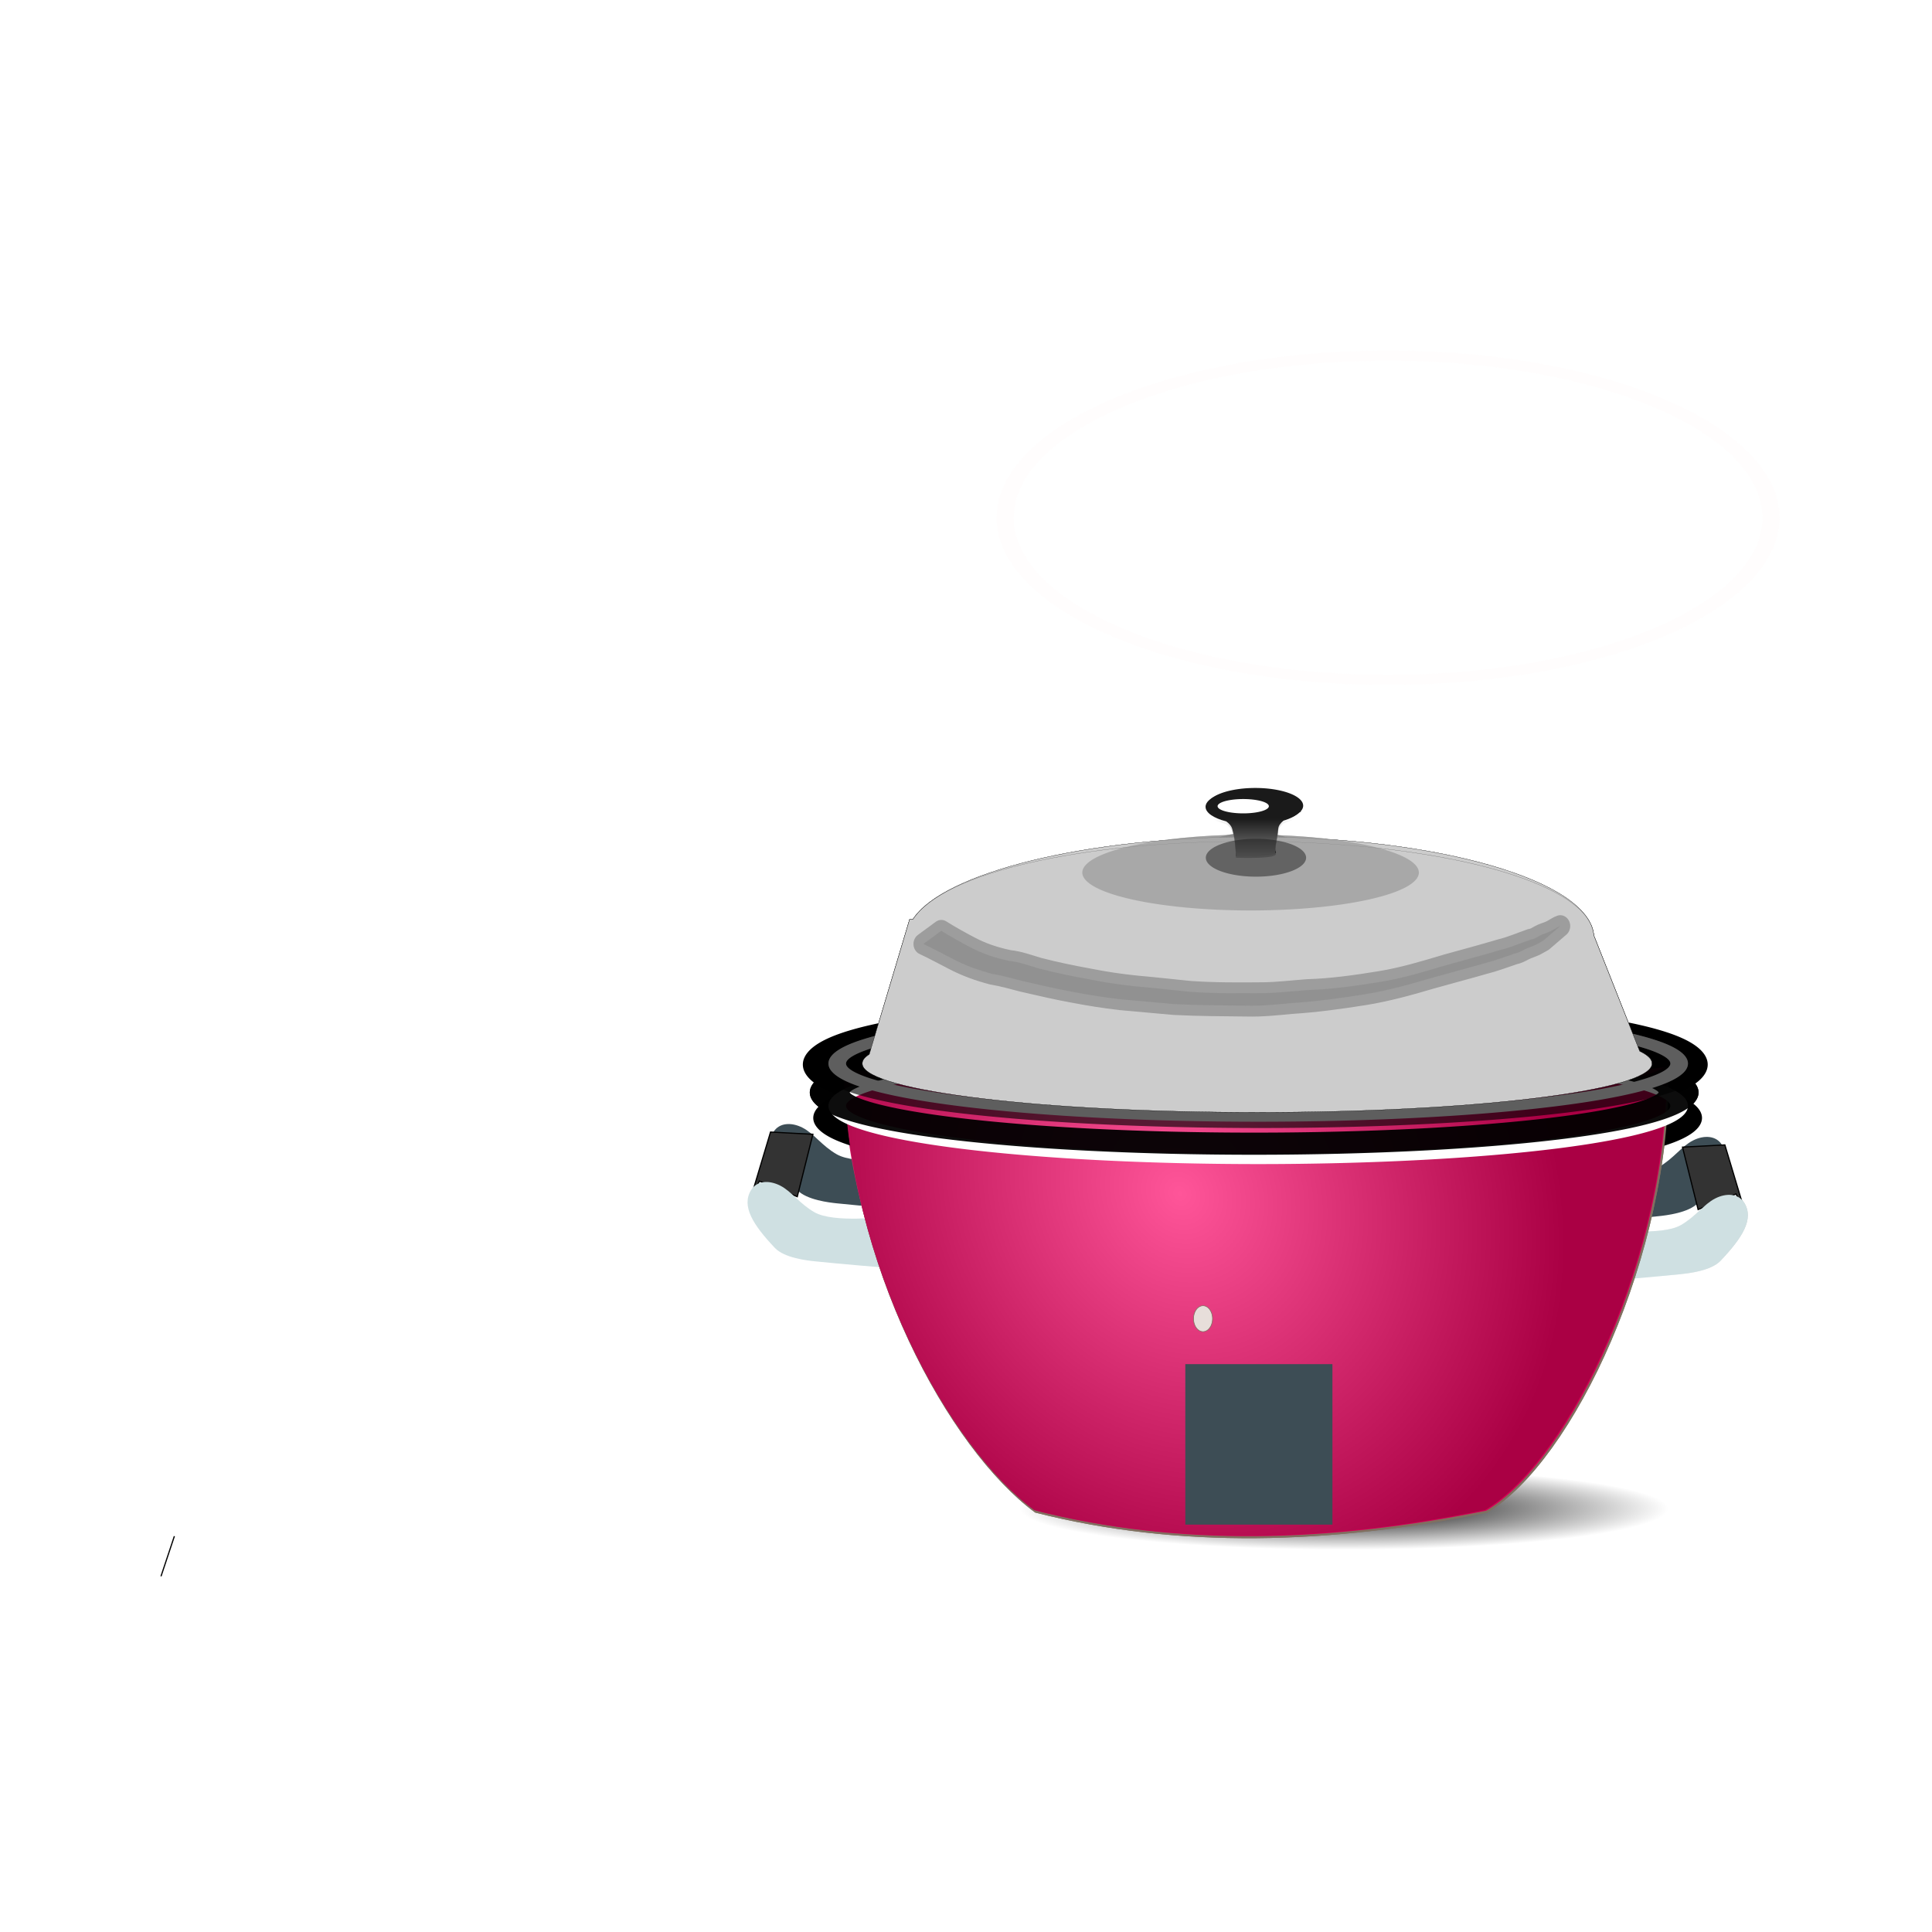 <svg:svg xmlns:dc="http://purl.org/dc/elements/1.1/" xmlns:ns1="http://sodipodi.sourceforge.net/DTD/sodipodi-0.dtd" xmlns:ns2="http://www.inkscape.org/namespaces/inkscape" xmlns:ns3="http://www.w3.org/1999/xlink" xmlns:ns5="http://creativecommons.org/ns#" xmlns:rdf="http://www.w3.org/1999/02/22-rdf-syntax-ns#" xmlns:svg="http://www.w3.org/2000/svg" enable-background="new 0 0 1012.814 759.188" height="1618.905" id="svg2" version="1.0" viewBox="-545.589 -546.713 1618.905 1618.905" width="1618.905" x="0px" y="0px" ns1:docbase="/Users/johnolsen/Desktop" ns1:docname="&#22823;&#21516;.svg" ns1:version="0.32" ns2:output_extension="org.inkscape.output.svg.inkscape" ns2:version="0.46" xml:space="preserve"><svg:defs id="defs656"><svg:linearGradient id="linearGradient9596" ns2:collect="always"><svg:stop id="stop9598" offset="0" style="stop-color:#1a1a1a" /><svg:stop id="stop9600" offset="1" style="stop-color:#1a1a1a;stop-opacity:0" /></svg:linearGradient><svg:linearGradient id="linearGradient9584" ns2:collect="always"><svg:stop id="stop9586" offset="0" style="stop-color:#4d4d4d" /><svg:stop id="stop9594" offset=".529" style="stop-color:#ffffff;stop-opacity:.467" /><svg:stop id="stop9588" offset="1" style="stop-color:#1a1a1a" /></svg:linearGradient><svg:linearGradient id="linearGradient9572" ns2:collect="always"><svg:stop id="stop9574" offset="0" style="stop-color:#1a1a1a" /><svg:stop id="stop9580" offset=".216" style="stop-color:#ffffff;stop-opacity:.78" /><svg:stop id="stop9582" offset=".811" style="stop-color:#ffffff;stop-opacity:.188" /><svg:stop id="stop9576" offset="1" style="stop-color:#000000" /></svg:linearGradient><svg:linearGradient id="linearGradient9560" ns2:collect="always"><svg:stop id="stop9562" offset="0" style="stop-color:#999999" /><svg:stop id="stop9566" offset=".247" style="stop-color:#000000" /><svg:stop id="stop9564" offset="1" style="stop-color:#3d4d55;stop-opacity:0" /></svg:linearGradient><svg:linearGradient id="linearGradient9548" ns2:collect="always"><svg:stop id="stop9550" offset="0" style="stop-color:#000000" /><svg:stop id="stop9552" offset="1" style="stop-color:#3d4d55;stop-opacity:0" /></svg:linearGradient><svg:linearGradient id="linearGradient9518" ns2:collect="always"><svg:stop id="stop9520" offset="0" style="stop-color:#000000" /><svg:stop id="stop9526" offset=".098" style="stop-color:#333333" /><svg:stop id="stop9528" offset=".904" style="stop-color:#333333" /><svg:stop id="stop9522" offset="1" style="stop-color:#000000" /></svg:linearGradient><svg:linearGradient id="linearGradient9444" ns2:collect="always"><svg:stop id="stop9446" offset="0" style="stop-color:#000000" /><svg:stop id="stop9448" offset="1" style="stop-color:#cfe0e2;stop-opacity:0" /></svg:linearGradient><svg:linearGradient id="linearGradient8614" ns2:collect="always"><svg:stop id="stop8616" offset="0" style="stop-color:#4d4d4d" /><svg:stop id="stop8622" offset=".14" style="stop-color:#808080" /><svg:stop id="stop8624" offset=".49" style="stop-color:#e6e6e6" /><svg:stop id="stop8626" offset=".895" style="stop-color:#999999" /><svg:stop id="stop8618" offset="1" style="stop-color:#4d4d4d" /></svg:linearGradient><svg:linearGradient id="linearGradient8584" ns2:collect="always"><svg:stop id="stop8586" offset="0" style="stop-color:#000000" /><svg:stop id="stop8588" offset="1" style="stop-color:#cccccc" /></svg:linearGradient><svg:linearGradient id="linearGradient8536" ns2:collect="always"><svg:stop id="stop8538" offset="0" style="stop-color:#000000" /><svg:stop id="stop8546" offset=".483" style="stop-color:#000000" /><svg:stop id="stop8544" offset=".774" style="stop-color:#000000" /><svg:stop id="stop8540" offset="1" style="stop-color:#000000" /></svg:linearGradient>
	<svg:filter id="filter4001" ns2:collect="always"><svg:feGaussianBlur id="feGaussianBlur4003" stdDeviation="6.232" ns2:collect="always" /></svg:filter><svg:filter height="1.527" id="filter12596" width="1.049" x="-.025" y="-.264" ns2:collect="always"><svg:feGaussianBlur id="feGaussianBlur12598" stdDeviation="3.015" ns2:collect="always" /></svg:filter><svg:filter height="2.56" id="filter12566" width="1.062" x="-0.031" y="-.78" ns2:collect="always"><svg:feGaussianBlur id="feGaussianBlur12568" stdDeviation="0.154" ns2:collect="always" /></svg:filter><svg:filter height="1.972" id="filter12536" width="1.078" x="-.039" y="-0.486" ns2:collect="always"><svg:feGaussianBlur id="feGaussianBlur12538" stdDeviation="0.192" ns2:collect="always" /></svg:filter><svg:filter height="3.004" id="filter12486" width="1.049" x="-.025" y="-1.002" ns2:collect="always"><svg:feGaussianBlur id="feGaussianBlur12488" stdDeviation="0.534" ns2:collect="always" /></svg:filter><svg:filter height="2.05" id="filter12460" width="1.025" x="-.012" y="-.525" ns2:collect="always"><svg:feGaussianBlur id="feGaussianBlur12462" stdDeviation="0.482" ns2:collect="always" /></svg:filter><svg:filter height="1.732" id="filter12432" width="1.051" x="-.026" y="-0.366" ns2:collect="always"><svg:feGaussianBlur id="feGaussianBlur12434" stdDeviation="1.072" ns2:collect="always" /></svg:filter><svg:filter height="1.8" id="filter12316" width="2.2" x="-0.6" y="-0.4" ns2:collect="always"><svg:feGaussianBlur id="feGaussianBlur12318" stdDeviation="2.928" ns2:collect="always" /></svg:filter><svg:linearGradient id="linearGradient12436"><svg:stop id="stop12438" offset="0" style="stop-color:#ffffff;stop-opacity:.077" /><svg:stop id="stop12444" offset=".5" style="stop-color:#ffffff;stop-opacity:.755" /><svg:stop id="stop12440" offset="1" style="stop-color:#ffffff;stop-opacity:0" /></svg:linearGradient><svg:linearGradient id="linearGradient12572"><svg:stop id="stop12574" offset="0" style="stop-color:#000000" /><svg:stop id="stop12576" offset="1" style="stop-color:#000000;stop-opacity:0" /></svg:linearGradient><svg:filter id="filter8566" ns2:collect="always"><svg:feGaussianBlur id="feGaussianBlur8568" stdDeviation="5.693" ns2:collect="always" /></svg:filter><svg:filter height="1.354" id="filter8728" width="1.134" x="-.067" y="-.177" ns2:collect="always"><svg:feGaussianBlur id="feGaussianBlur8730" stdDeviation="2.341" ns2:collect="always" /></svg:filter><svg:filter height="2.501" id="filter9436" width="1.878" x="-0.439" y="-.751" ns2:collect="always"><svg:feGaussianBlur id="feGaussianBlur9438" stdDeviation="18.106" ns2:collect="always" /></svg:filter><svg:linearGradient gradientTransform="translate(123.27 -41.089)" gradientUnits="userSpaceOnUse" id="linearGradient9478" x1="-467.28" x2="-179.13" y1="609.19" y2="661.49" ns2:collect="always" ns3:href="#linearGradient9444" /><svg:radialGradient cx="382.78" cy="403.67" gradientTransform="matrix(1 0 0 0.094 0 365.68)" gradientUnits="userSpaceOnUse" id="radialGradient9669" r="147.29" ns2:collect="always" ns3:href="#linearGradient12572" /><svg:linearGradient gradientUnits="userSpaceOnUse" id="linearGradient9675" x1="160.29" x2="266.56" y1="197.49" y2="197.49" ns2:collect="always" ns3:href="#linearGradient12436" /><svg:linearGradient gradientTransform="translate(-2.928 -.586)" gradientUnits="userSpaceOnUse" id="linearGradient9677" x1="313.93" x2="409.2" y1="203.86" y2="203.86" ns2:collect="always" ns3:href="#linearGradient12436" /><svg:linearGradient gradientUnits="userSpaceOnUse" id="linearGradient9679" x1="285.24" x2="338.35" y1="172.55" y2="172.55" ns2:collect="always" ns3:href="#linearGradient12436" /><svg:linearGradient gradientUnits="userSpaceOnUse" id="linearGradient9681" x1="209.11" x2="221.94" y1="199.27" y2="199.27" ns2:collect="always" ns3:href="#linearGradient12436" /><svg:linearGradient gradientUnits="userSpaceOnUse" id="linearGradient9683" x1="358.73" x2="371.93" y1="204.24" y2="204.24" ns2:collect="always" ns3:href="#linearGradient12436" /><svg:radialGradient cx="328.67" cy="545.81" gradientTransform="matrix(1 0 0 .305 0 379.21)" gradientUnits="userSpaceOnUse" id="radialGradient9685" r="384.49" ns2:collect="always" ns3:href="#linearGradient8536" /><svg:linearGradient gradientUnits="userSpaceOnUse" id="linearGradient9687" x1="-49.744" x2="707.08" y1="545.81" y2="545.81" ns2:collect="always" ns3:href="#linearGradient9596" /><svg:linearGradient gradientUnits="userSpaceOnUse" id="linearGradient9689" x1="328.67" x2="328.67" y1="624.41" y2="666.61" ns2:collect="always" ns3:href="#linearGradient8584" /><svg:radialGradient cx="263.69" cy="845.29" gradientTransform="matrix(1 0 0 .895 0 88.978)" gradientUnits="userSpaceOnUse" id="radialGradient9703" r="25.168" ns2:collect="always" ns3:href="#linearGradient9584" /><svg:filter height="1.503" id="filter3405" width="1.063" x="-.032" y="-.252" ns2:collect="always"><svg:feGaussianBlur id="feGaussianBlur3407" stdDeviation="7.607" ns2:collect="always" /></svg:filter><svg:linearGradient gradientTransform="translate(249.03 -147.04)" gradientUnits="userSpaceOnUse" id="linearGradient3549" x1="237.2" x2="286.21" y1="785.02" y2="785.02" ns2:collect="always" ns3:href="#linearGradient9572" /><svg:linearGradient gradientTransform="translate(60.933 -275.53)" gradientUnits="userSpaceOnUse" id="linearGradient3552" x1="438.37" x2="438.44" y1="1011.7" y2="965.62" ns2:collect="always" ns3:href="#linearGradient9560" /><svg:linearGradient gradientTransform="translate(59.609 -276.85)" gradientUnits="userSpaceOnUse" id="linearGradient3555" x1="437.04" x2="437.12" y1="877.19" y2="953.7" ns2:collect="always" ns3:href="#linearGradient9548" /><svg:linearGradient gradientTransform="translate(264.93 -141.74)" gradientUnits="userSpaceOnUse" id="linearGradient3558" x1="181.39" x2="304.65" y1="804.01" y2="804.01" ns2:collect="always" ns3:href="#linearGradient9518" /><svg:linearGradient gradientTransform="translate(249.03 -147.04)" gradientUnits="userSpaceOnUse" id="linearGradient3570" x1="-72.113" x2="578.48" y1="495.43" y2="497.29" ns2:collect="always" ns3:href="#linearGradient8614" /><svg:linearGradient gradientTransform="translate(-2.5452e-8 -1.325)" gradientUnits="userSpaceOnUse" id="linearGradient3644" x1="103.36" x2="103.36" y1="121.83" y2="70.375" ns2:collect="always"><svg:stop id="stop3648" offset="0" style="stop-color:#808080" /><svg:stop id="stop3650" offset="1" style="stop-color:#808080;stop-opacity:0" /></svg:linearGradient><svg:filter height="1.488" id="filter3686" width="1.07" x="-.035" y="-.244" ns2:collect="always"><svg:feGaussianBlur id="feGaussianBlur3688" stdDeviation="8.752" ns2:collect="always" /></svg:filter><svg:radialGradient cx="327.5" cy="249.73" gradientTransform="matrix(1.541 -.485 .654 1.708 -226.16 180.39)" gradientUnits="userSpaceOnUse" id="radialGradient3760" r="192.95" ns2:collect="always"><svg:stop id="stop3769" offset="0" style="stop-color:#ffd5e5" /><svg:stop id="stop3771" offset="1" style="stop-color:#d40055" /></svg:radialGradient><svg:linearGradient gradientTransform="matrix(1.79 0 0 1.623 -98.984 43.635)" gradientUnits="userSpaceOnUse" id="linearGradient3764" x1="145.98" x2="532.07" y1="189.39" y2="189.39" ns2:collect="always"><svg:stop id="stop12298" offset="0" style="stop-color:#8d5b50" /><svg:stop id="stop12600" offset=".5" style="stop-color:#a97957" /><svg:stop id="stop12300" offset="1" style="stop-color:#775b52" /></svg:linearGradient><svg:radialGradient cx="327.5" cy="249.73" gradientTransform="matrix(1.541 -.485 .654 1.708 -224.83 185.69)" gradientUnits="userSpaceOnUse" id="radialGradient3813" r="192.95" ns2:collect="always"><svg:stop id="stop3775" offset="0" style="stop-color:#ff5599" /><svg:stop id="stop3777" offset="1" style="stop-color:#aa0044" /></svg:radialGradient></svg:defs><ns1:namedview bordercolor="#666666" borderopacity="1.0" gridtolerance="10.0" guidetolerance="10.0" id="base" objecttolerance="10.0" pagecolor="#ffffff" showgrid="false" showguides="true" ns2:current-layer="svg2" ns2:cx="419.27282" ns2:cy="326.29373" ns2:guide-bbox="true" ns2:pageopacity="0.0" ns2:pageshadow="2" ns2:window-height="810" ns2:window-width="1440" ns2:window-x="-4" ns2:window-y="-4" ns2:zoom="0.8" />
<svg:path d="m-34.794 578.48a387.97 276.68 0 1 1 -775.94 0 387.97 276.68 0 1 1 775.94 0z" id="path3983" style="opacity:.736;stroke-linejoin:round;filter:url(#filter4001);stroke:#fffcfc;stroke-linecap:round;stroke-width:17.617;fill:none" transform="matrix(.827 0 0 .491 967.17 -396.91)" ns1:cx="-422.76135" ns1:cy="578.47711" ns1:rx="387.96692" ns1:ry="276.68167" ns1:type="arc" /><svg:path d="m-410.68 774.13l11.21-33.62" id="path9458" style="stroke:#000000;stroke-width:1px;fill:none" /><svg:path d="m-554.49 351.1a49.494 28.949 0 1 1 -98.99 0 49.494 28.949 0 1 1 98.99 0z" id="path3461" style="filter:url(#filter9436);fill:#ffffff" transform="matrix(.434 0 0 .323 1145.1 -90.876)" ns1:cx="-603.98352" ns1:cy="351.09515" ns1:rx="49.494099" ns1:ry="28.949379" ns1:type="arc" /><svg:g id="g3906"><svg:path d="m529.93 403.67a147.15 13.721 0 1 1 -294.3 0 147.15 13.721 0 1 1 294.3 0z" id="path3415" style="filter:url(#filter12596);enable-background:accumulate;fill:url(#radialGradient9669)" transform="matrix(1.845 0 0 2.489 -125.65 -287.14)" ns1:cx="382.78094" ns1:cy="403.66913" ns1:rx="147.15065" ns1:ry="13.721443" ns1:type="arc" /><svg:path d="m163.36 193.98c44.94 5.53 58.31 6.17 100.13 7.02" id="path3425" style="filter:url(#filter12432);stroke:url(#linearGradient9675);stroke-width:1px;fill:none" transform="matrix(1.79 0 0 1.623 -309.6 301.94)" ns1:nodetypes="cc" /><svg:g id="g3830"><svg:g id="g9480" transform="matrix(-1 0 0 1 744.95 -129.88)"><svg:g id="g9482"><svg:path d="m-128.05 538.84c9.73 4.95 16.12 15.12 28.814 22.38 15.985 9.15 59.839 3.74 59.839 3.74l2.217 42.9s-42.256-3.49-62.056-5.6c-6.084-0.64-25.244-2.74-33.244-11.19-18.19-19.23-28.25-34.92-19.95-48.5 4.91-8.02 15.21-8.4 24.38-3.73z" id="path9484" style="fill-rule:evenodd;fill:#3d4d55" ns1:nodetypes="csccssss" /><svg:g id="g9486"><svg:path d="m-146.72 587.4c9.72 4.95 16.11 15.12 28.81 22.38 15.98 9.15 59.836 3.74 59.836 3.74l2.217 42.9s-42.256-3.49-62.053-5.6c-6.08-0.64-25.25-2.74-33.25-11.19-18.19-19.23-28.24-34.92-19.94-48.5 4.9-8.02 15.2-8.4 24.38-3.73z" id="path9488" style="fill:url(#linearGradient9478);fill-rule:evenodd" ns1:nodetypes="csccssss" /><svg:path d="m-154.8 542.53l-16.81 56.04 7.47-14.95 31.75 13.08 13.08-52.3-35.49-1.87z" id="path9490" style="fill-rule:evenodd;stroke:#000000;stroke-width:1px;fill:#333333" /></svg:g></svg:g><svg:path d="m-146.72 587.4c9.72 4.95 16.11 15.12 28.81 22.38 15.98 9.15 59.836 3.74 59.836 3.74l2.217 42.9s-42.256-3.49-62.053-5.6c-6.08-0.64-25.25-2.74-33.25-11.19-18.19-19.23-28.24-34.92-19.94-48.5 4.9-8.02 15.2-8.4 24.38-3.73z" id="path9492" style="fill-rule:evenodd;fill:#cfe0e2" ns1:nodetypes="csccssss" /></svg:g><svg:g id="g9470" transform="translate(254.87 -140.65)"><svg:g id="g9464"><svg:path d="m-128.05 538.84c9.73 4.95 16.12 15.12 28.814 22.38 15.985 9.15 59.839 3.74 59.839 3.74l2.217 42.9s-42.256-3.49-62.056-5.6c-6.084-0.64-25.244-2.74-33.244-11.19-18.19-19.23-28.25-34.92-19.95-48.5 4.91-8.02 15.21-8.4 24.38-3.73z" id="path9452" style="fill-rule:evenodd;fill:#3d4d55" ns1:nodetypes="csccssss" /><svg:g id="g9460"><svg:path d="m-146.72 587.4c9.72 4.95 16.11 15.12 28.81 22.38 15.98 9.15 59.836 3.74 59.836 3.74l2.217 42.9s-42.256-3.49-62.053-5.6c-6.08-0.64-25.25-2.74-33.25-11.19-18.19-19.23-28.24-34.92-19.94-48.5 4.9-8.02 15.2-8.4 24.38-3.73z" id="path9442" style="fill-rule:evenodd;fill:url(#linearGradient9478)" ns1:nodetypes="csccssss" /><svg:path d="m-154.8 542.53l-16.81 56.04 7.47-14.95 31.75 13.08 13.08-52.3-35.49-1.87z" id="path9456" style="fill-rule:evenodd;stroke:#000000;stroke-width:1px;fill:#333333" /></svg:g></svg:g><svg:path d="m-146.72 587.4c9.72 4.95 16.11 15.12 28.81 22.38 15.98 9.15 59.836 3.74 59.836 3.74l2.217 42.9s-42.256-3.49-62.053-5.6c-6.08-0.64-25.25-2.74-33.25-11.19-18.19-19.23-28.24-34.92-19.94-48.5 4.9-8.02 15.2-8.4 24.38-3.73z" id="path9440" style="fill-rule:evenodd;fill:#cfe0e2" ns1:nodetypes="csccssss" /></svg:g><svg:rect height="134.47" id="rect9530" style="opacity:.818;fill:#333333" width="123.27" x="447.64" y="591.07" /><svg:path d="m529.93 403.67a147.15 13.721 0 1 1 -294.3 0 147.15 13.721 0 1 1 294.3 0z" id="path12570" style="filter:url(#filter12596);enable-background:accumulate;fill:url(#radialGradient9669)" transform="matrix(1.845 0 0 2.489 -121.68 -289.79)" ns1:cx="382.78094" ns1:cy="403.66913" ns1:rx="147.15065" ns1:ry="13.721443" ns1:type="arc" /><svg:path d="m413.99 382.42c-101.12-6.86-247.12-26.14-251.65-33.22-2.33-3.65 113.04-17.99 211.85-26.34 71.91-6.07 233.2-5.14 300.8 1.58 65.69 6.53 173.57 20.76 177.17 23.21 6.54 4.46-131.94 22.25-211.74 30.37-33.08 3.37-195.19 6.52-226.43 4.4z" id="path12244" style="enable-background:accumulate;fill:url(#linearGradient3764)" ns1:nodetypes="cssssscc" /><svg:path d="m162.79 350.58c2.58 162.26 88.01 316.68 159.43 369.36 120.36 30.52 247.06 26.52 377.9 0 71.6-42.5 154.25-216.6 151.56-371.14-246.84 29.19-473.48 24.82-688.89 1.78z" id="path11709" style="stroke:#816f60;stroke-width:1.704px;fill:#d40055" ns1:nodetypes="ccccc" /><svg:path d="m160.14 343.96c2.58 162.26 88.01 316.68 159.43 369.36 120.36 30.52 247.06 26.52 377.9 0 71.6-42.5 154.25-216.6 151.56-371.15-246.84 29.2-473.48 24.83-688.89 1.79z" id="path11709-1" style="fill:url(#radialGradient3760)" ns1:nodetypes="ccccc" /><svg:path d="m321.46 297.03a5.855 8.783 0 1 1 -11.71 0 5.855 8.783 0 1 1 11.71 0z" id="path12302" style="stroke-linejoin:round;enable-background:accumulate;filter:url(#filter12316);stroke:#816f60;stroke-linecap:round;stroke-width:.395;fill:#e7deda" transform="matrix(1.36 0 0 1.234 23.983 197.04)" ns1:cx="315.60037" ns1:cy="297.02921" ns1:rx="5.8552942" ns1:ry="8.7829418" ns1:type="arc" /><svg:path d="m163.36 193.98c44.94 5.53 58.31 6.17 100.13 7.02" id="path12418" style="filter:url(#filter12432);stroke:url(#linearGradient9675);stroke-width:1px;fill:none" transform="matrix(1.79 0 0 1.623 -98.984 43.635)" ns1:nodetypes="cc" /><svg:path d="m311.5 203.93c36.77 0.94 68.43 0.42 94.27-1.76" id="path12446" style="filter:url(#filter12460);stroke:url(#linearGradient9677);stroke-width:1px;fill:none" transform="matrix(1.79 0 0 1.623 -98.984 43.635)" ns1:nodetypes="cc" /><svg:path d="m285.74 173.19c17.01-1.31 34.32-1.42 52.11-1.17" id="path12464" style="filter:url(#filter12486);stroke:url(#linearGradient9679);stroke-width:1px;fill:none" transform="matrix(1.79 0 0 1.623 -98.984 43.635)" ns1:nodetypes="cc" /><svg:path d="m209.61 198.79l11.83 0.95" id="path12490" style="filter:url(#filter12536);stroke:url(#linearGradient9681);stroke-width:1px;fill:none" transform="matrix(1.79 0 0 1.623 -98.984 43.635)" /><svg:path d="m359.6 204.47l11.83-0.47" id="path12540" style="filter:url(#filter12566);stroke:url(#linearGradient9683);stroke-width:1px;fill:none" transform="matrix(1.79 0 0 1.623 -98.984 43.635)" /><svg:path d="m690.09 545.81a361.42 78.614 0 1 1 -722.84 0 361.42 78.614 0 1 1 722.84 0z" id="path8582" style="stroke-linejoin:round;filter:url(#filter8566);stroke:#ffffff;stroke-linecap:round;stroke-width:15.104;fill:none" transform="matrix(.976 0 0 .566 187.93 71.02)" ns1:cx="328.66934" ns1:cy="545.80621" ns1:rx="361.42181" ns1:ry="78.614349" ns1:type="arc" /><svg:path d="m690.09 545.81a361.42 78.614 0 1 1 -722.84 0 361.42 78.614 0 1 1 722.84 0z" id="path8576" style="opacity:.948;stroke-linejoin:round;stroke:#000000;stroke-linecap:round;stroke-width:33.984;fill:none" transform="matrix(.984 0 0 .546 181.93 70.703)" ns1:cx="328.66934" ns1:cy="545.80621" ns1:rx="361.42181" ns1:ry="78.614349" ns1:type="arc" /><svg:path d="m690.09 545.81a361.42 78.614 0 1 1 -722.84 0 361.42 78.614 0 1 1 722.84 0z" id="path8472" style="stroke-linejoin:round;stroke:url(#radialGradient9685);stroke-linecap:round;stroke-width:54.025;fill:none" transform="matrix(.976 0 0 .539 185.48 51.131)" ns1:cx="328.66934" ns1:cy="545.80621" ns1:rx="361.42181" ns1:ry="78.614349" ns1:type="arc" /><svg:path d="m690.09 545.81a361.42 78.614 0 1 1 -722.84 0 361.42 78.614 0 1 1 722.84 0z" id="path8578" style="stroke-linejoin:round;stroke:url(#linearGradient9689);stroke-linecap:round;stroke-width:33.984;fill:url(#linearGradient9687)" transform="matrix(.984 0 0 .546 184.82 92.029)" ns1:cx="328.66934" ns1:cy="545.80621" ns1:rx="361.42181" ns1:ry="78.614349" ns1:type="arc" /><svg:path d="m690.09 545.81a361.42 78.614 0 1 1 -722.84 0 361.42 78.614 0 1 1 722.84 0z" id="path8548" style="stroke-linejoin:round;filter:url(#filter8566);stroke:#ffffff;stroke-linecap:round;stroke-width:15.104;fill:none" transform="matrix(.976 0 0 .566 187.93 35.533)" ns1:cx="328.66934" ns1:cy="545.80621" ns1:rx="361.42181" ns1:ry="78.614349" ns1:type="arc" /><svg:path d="m690.09 545.81a361.42 78.614 0 1 1 -722.84 0 361.42 78.614 0 1 1 722.84 0z" id="path8570" style="opacity:.632;stroke-linejoin:round;stroke:#000000;stroke-linecap:round;stroke-width:33.984;fill:none" transform="matrix(.984 0 0 .546 187.54 48.291)" ns1:cx="328.66934" ns1:cy="545.80621" ns1:rx="361.42181" ns1:ry="78.614349" ns1:type="arc" /><svg:path d="m504.64 154.54c-139.73 0-259.82 29.84-285.29 69.15h-2.75l-33.78 113.09c-3.82 2.41-5.83 4.93-5.83 7.48l0.07 1.16c4.18 22.14 150.67 39.94 330.79 39.94 180.13 0 326.62-17.8 330.8-39.94l-0.03-1.23c0-3.46-3.54-6.82-10.24-10.03l-38.44-97.06c-3.62-45.77-129.95-82.56-285.3-82.56z" id="path8" style="fill-rule:evenodd;stroke:#000000;stroke-width:.145;stroke-miterlimit:3.864;fill:#cccccc" /><svg:path d="m500.91 158.27c-139.73 0-256.09 26.11-281.56 65.42h-2.75l-33.78 113.09c-3.82 2.41-5.83 4.93-5.83 7.48l0.07 1.16c4.18 22.14 150.67 39.94 330.79 39.94 180.13 0 326.62-17.8 330.8-39.94l-0.03-1.23c0-3.46-3.54-6.82-10.24-10.03l-38.44-97.06c-3.62-45.77-133.69-78.83-289.03-78.83z" id="path8612" style="opacity:.693;fill-rule:evenodd;stroke:#000000;stroke-miterlimit:3.864;stroke-width:.145;fill:url(#linearGradient3570)" ns1:nodetypes="ccccccsccccc" /><svg:path d="m461.54 340.82a141.01 31.751 0 1 1 -282.02 0 141.01 31.751 0 1 1 282.02 0z" id="path8628" style="opacity:.693;fill:#999999" transform="translate(181.8 -156.37)" ns1:cx="320.52893" ns1:cy="340.82278" ns1:rx="141.01149" ns1:ry="31.750933" ns1:type="arc" /><svg:path d="m306.52 326.82a42.023 15.875 0 1 1 -84.05 0 42.023 15.875 0 1 1 84.05 0z" id="path8630" style="opacity:.693;filter:url(#filter8728);fill:#1a1a1a" transform="translate(239.69 -160.11)" ns1:cx="264.49786" ns1:cy="326.815" ns1:rx="42.023293" ns1:ry="15.875466" ns1:type="arc" /><svg:rect height="134.47" id="rect9496" style="fill:#3d4d55" width="123.27" x="447.64" y="596.36" /><svg:rect height="134.47" id="rect9532" style="opacity:.818;fill:url(#linearGradient3558)" width="123.27" x="446.31" y="595.04" /><svg:rect height="134.47" id="rect9544" style="opacity:.818;fill:url(#linearGradient3555)" width="123.27" x="446.31" y="600.34" /><svg:rect height="134.47" id="rect9556" style="opacity:.818;fill:url(#linearGradient3552)" width="123.27" x="447.64" y="601.66" /><svg:rect height="27.817" id="rect9568" style="fill:url(#linearGradient3549)" width="49.012" x="486.23" y="624.07" /><svg:path d="m288.86 845.29a25.168 22.519 0 1 1 -50.34 0 25.168 22.519 0 1 1 50.34 0z" id="path9570" style="fill:url(#radialGradient9703)" transform="translate(246.38 -156.31)" ns1:cx="263.68945" ns1:cy="845.28961" ns1:rx="25.168169" ns1:ry="22.518888" ns1:type="arc" /><svg:path d="m772.43 227.94v-3.99 3.99s-16.9 10.63-92.32 31.89c-75.41 21.26-202.84 15.95-287.35 11.96-84.52-3.99-176.84-43.85-176.84-43.85" id="path3365" style="filter:url(#filter3405);stroke:#4d4d4d;stroke-width:21.032;fill:none" transform="matrix(1.011 0 0 .892 -1.669 40.901)" /><svg:rect height="134.47" id="rect3411" style="opacity:.818;fill:#333333" width="123.27" x="447.64" y="591.07" /><svg:path d="m162.79 350.58c2.58 162.26 88.01 316.68 159.43 369.36 120.36 30.52 247.06 26.52 377.9 0 71.6-42.5 154.25-216.6 151.56-371.14-246.84 29.19-473.48 24.82-688.89 1.78z" id="path3419" style="stroke:#816f60;stroke-width:1.704px;fill:#d40055" ns1:nodetypes="ccccc" /><svg:path d="m161.47 349.25c2.57 162.27 88 316.69 159.43 369.37 120.35 30.52 247.06 26.52 377.9 0 71.6-42.5 154.24-216.6 151.55-371.15-246.83 29.2-473.48 24.83-688.88 1.78z" id="path3421" style="fill:url(#radialGradient3813)" ns1:nodetypes="ccccc" /><svg:path d="m321.46 297.03a5.855 8.783 0 1 1 -11.71 0 5.855 8.783 0 1 1 11.71 0z" id="path3423" style="stroke-linejoin:round;enable-background:accumulate;filter:url(#filter12316);stroke:#816f60;stroke-linecap:round;stroke-width:.395;fill:#e7deda" transform="matrix(1.36 0 0 1.234 33.255 191.74)" ns1:cx="315.60037" ns1:cy="297.02921" ns1:rx="5.8552942" ns1:ry="8.7829418" ns1:type="arc" /><svg:path d="m690.09 545.81a361.42 78.614 0 1 1 -722.84 0 361.42 78.614 0 1 1 722.84 0z" id="path3435" style="stroke-linejoin:round;filter:url(#filter8566);stroke:#ffffff;stroke-linecap:round;stroke-width:15.104;fill:none" transform="matrix(.976 0 0 .566 187.93 71.02)" ns1:cx="328.66934" ns1:cy="545.80621" ns1:rx="361.42181" ns1:ry="78.614349" ns1:type="arc" /><svg:path d="m690.09 545.81a361.42 78.614 0 1 1 -722.84 0 361.42 78.614 0 1 1 722.84 0z" id="path3437" style="opacity:.948;stroke-linejoin:round;stroke:#000000;stroke-linecap:round;stroke-width:33.984;fill:none" transform="matrix(.984 0 0 .546 181.93 70.703)" ns1:cx="328.66934" ns1:cy="545.80621" ns1:rx="361.42181" ns1:ry="78.614349" ns1:type="arc" /><svg:path d="m690.09 545.81a361.42 78.614 0 1 1 -722.84 0 361.42 78.614 0 1 1 722.84 0z" id="path3439" style="stroke-linejoin:round;stroke:url(#radialGradient9685);stroke-linecap:round;stroke-width:54.025;fill:none" transform="matrix(.976 0 0 .539 185.48 51.131)" ns1:cx="328.66934" ns1:cy="545.80621" ns1:rx="361.42181" ns1:ry="78.614349" ns1:type="arc" /><svg:path d="m690.09 545.81a361.42 78.614 0 1 1 -722.84 0 361.42 78.614 0 1 1 722.84 0z" id="path3441" style="stroke-linejoin:round;stroke:url(#linearGradient9689);stroke-linecap:round;stroke-width:33.984;fill:url(#linearGradient9687)" transform="matrix(.984 0 0 .546 184.82 92.029)" ns1:cx="328.66934" ns1:cy="545.80621" ns1:rx="361.42181" ns1:ry="78.614349" ns1:type="arc" /><svg:path d="m690.09 545.81a361.42 78.614 0 1 1 -722.84 0 361.42 78.614 0 1 1 722.84 0z" id="path3443" style="stroke-linejoin:round;filter:url(#filter8566);stroke:#ffffff;stroke-linecap:round;stroke-width:15.104;fill:none" transform="matrix(.976 0 0 .566 187.93 35.533)" ns1:cx="328.66934" ns1:cy="545.80621" ns1:rx="361.42181" ns1:ry="78.614349" ns1:type="arc" /><svg:path d="m690.09 545.81a361.42 78.614 0 1 1 -722.84 0 361.42 78.614 0 1 1 722.84 0z" id="path3445" style="opacity:.632;stroke-linejoin:round;stroke:#000000;stroke-linecap:round;stroke-width:33.984;fill:none" transform="matrix(.984 0 0 .546 187.54 48.291)" ns1:cx="328.66934" ns1:cy="545.80621" ns1:rx="361.42181" ns1:ry="78.614349" ns1:type="arc" /><svg:path d="m504.64 154.54c-139.73 0-259.82 29.84-285.29 69.15h-2.75l-33.78 113.09c-3.82 2.41-5.83 4.93-5.83 7.48l0.07 1.16c4.18 22.14 150.67 39.94 330.79 39.94 180.13 0 326.62-17.8 330.8-39.94l-0.03-1.23c0-3.46-3.54-6.82-10.24-10.03l-38.44-97.06c-3.62-45.77-129.95-82.56-285.3-82.56z" id="path3447" style="fill-rule:evenodd;stroke:#000000;stroke-width:.145;stroke-miterlimit:3.864;fill:#cccccc" /><svg:path d="m500.91 158.27c-139.73 0-256.09 26.11-281.56 65.42h-2.75l-33.78 113.09c-3.82 2.41-5.83 4.93-5.83 7.48l0.07 1.16c4.18 22.14 150.67 39.94 330.79 39.94 180.13 0 326.62-17.8 330.8-39.94l-0.03-1.23c0-3.46-3.54-6.82-10.24-10.03l-38.44-97.06c-3.62-45.77-133.69-78.83-289.03-78.83z" id="path3449" style="opacity:.693;fill-rule:evenodd;stroke:#000000;stroke-miterlimit:3.864;stroke-width:.145;fill:url(#linearGradient3570)" ns1:nodetypes="ccccccsccccc" /><svg:path d="m461.54 340.82a141.01 31.751 0 1 1 -282.02 0 141.01 31.751 0 1 1 282.02 0z" id="path3451" style="opacity:.693;fill:#999999" transform="translate(181.8 -156.37)" ns1:cx="320.52893" ns1:cy="340.82278" ns1:rx="141.01149" ns1:ry="31.750933" ns1:type="arc" /><svg:g id="g3656" transform="matrix(1 0 0 .663 401.37 90.982)"><svg:path d="m114.97 33.438c-20.918 0-37.908 9.481-37.908 21.156 0 7.204 6.477 13.555 16.344 17.375 2.319 2.578 3.986 5.293 4.688 8.75 3.036 14.968 2.996 32.721 2.996 32.721s34.51 2.11 31.47-5.38c-1.41-3.47 1.27-14.043 1.97-27.341 0.19-3.552 1.86-6.807 4.13-9.625 5.71-2.558 10.07-6.025 12.37-10 1.01-0.569 1.75-0.969 1.75-0.969l-1.25-0.031c0.85-1.758 1.31-3.594 1.31-5.5 0-11.675-16.95-21.156-37.87-21.156z" id="path8732" style="fill-rule:evenodd;fill:#1a1a1a" transform="matrix(1.06 0 0 1.06 -18.459 0)" /><svg:path d="m-554.49 351.1a49.494 28.949 0 1 1 -98.99 0 49.494 28.949 0 1 1 98.99 0z" id="path3457" style="fill:#1a1a1a" transform="matrix(.811 0 0 .774 594.72 -215.3)" ns1:cx="-603.98352" ns1:cy="351.09515" ns1:rx="49.494099" ns1:ry="28.949379" ns1:type="arc" /></svg:g><svg:rect height="134.47" id="rect3463" style="fill:#3d4d55" width="123.27" x="447.64" y="596.36" /><svg:rect height="134.47" id="rect3465" style="opacity:.818;fill:url(#linearGradient3558)" width="123.27" x="446.31" y="595.04" /><svg:rect height="134.47" id="rect3467" style="opacity:.818;fill:url(#linearGradient3555)" width="123.27" x="446.31" y="600.34" /><svg:rect height="134.47" id="rect3469" style="opacity:.818;fill:url(#linearGradient3552)" width="123.27" x="447.64" y="601.66" /><svg:rect height="27.817" id="rect3471" style="fill:url(#linearGradient3549)" width="49.012" x="486.23" y="624.07" /><svg:path d="m288.86 845.29a25.168 22.519 0 1 1 -50.34 0 25.168 22.519 0 1 1 50.34 0z" id="path3473" style="fill:url(#radialGradient9703)" transform="translate(246.38 -156.31)" ns1:cx="263.68945" ns1:cy="845.28961" ns1:rx="25.168169" ns1:ry="22.518888" ns1:type="arc" /><svg:g id="g3652" transform="matrix(1 0 0 .642 401.37 94.818)"><svg:path d="m103.37 35.434c-22.161 0-40.165 10.048-40.165 22.42 0 7.635 6.864 14.365 17.32 18.412 2.457 2.732 4.224 5.61 4.967 9.273 3.221 15.861 3.179 34.671 3.179 34.671s36.569 2.24 33.349-5.69c-1.49-3.68 1.35-14.889 2.09-28.981 0.19-3.764 1.96-7.214 4.37-10.2 6.05-2.711 10.67-6.385 13.11-10.597 1.07-0.603 1.86-1.027 1.86-1.027l-1.33-0.033c0.9-1.862 1.39-3.808 1.39-5.828 0-12.372-17.97-22.42-40.14-22.42z" id="path3636" style="fill-rule:evenodd;fill:url(#linearGradient3644)" /><svg:path d="m-554.49 351.1a49.494 28.949 0 1 1 -98.99 0 49.494 28.949 0 1 1 98.99 0z" id="path8830" style="filter:url(#filter9436);fill:#ffffff" transform="matrix(.434 0 0 .323 356.92 -60.409)" ns1:cx="-603.98352" ns1:cy="351.09515" ns1:rx="49.494099" ns1:ry="28.949379" ns1:type="arc" /></svg:g><svg:path d="m306.52 326.82a42.023 15.875 0 1 1 -84.05 0 42.023 15.875 0 1 1 84.05 0z" id="path3459" style="opacity:.693;filter:url(#filter8728);fill:#1a1a1a" transform="translate(242.34 -154.81)" ns1:cx="264.49786" ns1:cy="326.815" ns1:rx="42.023293" ns1:ry="15.875466" ns1:type="arc" /><svg:path d="m230.26 218.88c8.44 4.87 17.15 9.23 25.92 13.46 11.34 5.56 23.43 9.17 35.8 11.51 9.25 0.88 18.03 3.89 26.94 6.27 15.1 3.61 30.38 6.45 45.69 9 14.36 2.65 28.85 4.58 43.39 5.94 16.11 1.27 32.18 2.99 48.28 4.42 22.21 1.44 44.48 1.32 66.73 1.13 13.47-0.15 26.86-1.66 40.28-2.56 22.21-0.62 44.25-3.47 66.2-6.74 20.74-3.07 40.93-8.69 61.12-14.18 16.12-4.06 32.26-8 48.31-12.36 9.44-2.08 18.42-5.69 27.61-8.6 3.68-0.35 6.5-2.74 9.82-3.98 3.43-1.31 7.06-2.11 10.25-3.97 2.29-1.12 4.35-2.49 6.8-3.26l-15.4 12.07c-2.25 1.01-4.34 2.34-6.6 3.36-3.39 1.45-6.96 2.43-10.34 3.91-3.14 1.58-6.27 3-9.76 3.66-8.89 2.75-17.7 5.78-26.78 7.87-15.97 4.22-32.04 8.01-48.03 12.14-20 5.39-40.09 10.52-60.61 13.54-22.31 3.26-44.7 6.07-67.23 7.36-13.29 1.15-26.59 2.45-39.96 2.14-22.24-0.22-44.5-0.28-66.73-1.31-16.31-1.27-32.59-2.75-48.9-4.01-14.51-1.53-28.94-3.64-43.31-6.15-15.38-2.54-30.64-5.86-45.9-9.03-9.07-2.21-18.11-4.49-27.35-5.9-12.2-2.91-24.17-6.8-35.51-12.23-9.01-4.19-17.92-8.65-27.07-12.56l16.34-10.94z" id="path3660" style="opacity:.606;stroke-linejoin:round;filter:url(#filter3686);stroke:#4d4d4d;stroke-linecap:round;stroke-width:18.015;fill:#808080" transform="matrix(.921 0 0 1.01 31.129 12.164)" /><svg:path d="m209.61 198.79l11.83 0.95" id="path3431" style="filter:url(#filter12536);stroke:url(#linearGradient9681);stroke-width:1px;fill:none" transform="matrix(1.79 0 0 1.623 -83.088 108.54)" /><svg:path d="m311.5 203.93c36.77 0.94 68.43 0.42 94.27-1.76" id="path3427" style="filter:url(#filter12460);stroke:url(#linearGradient9677);stroke-width:1px;fill:none" transform="matrix(1.79 0 0 1.623 -43.349 101.92)" ns1:nodetypes="cc" /><svg:path d="m359.6 204.47l11.83-0.47" id="path3433" style="filter:url(#filter12566);stroke:url(#linearGradient9683);stroke-width:1px;fill:none" transform="matrix(1.79 0 0 1.623 26.857 99.27)" /></svg:g></svg:g></svg:svg>